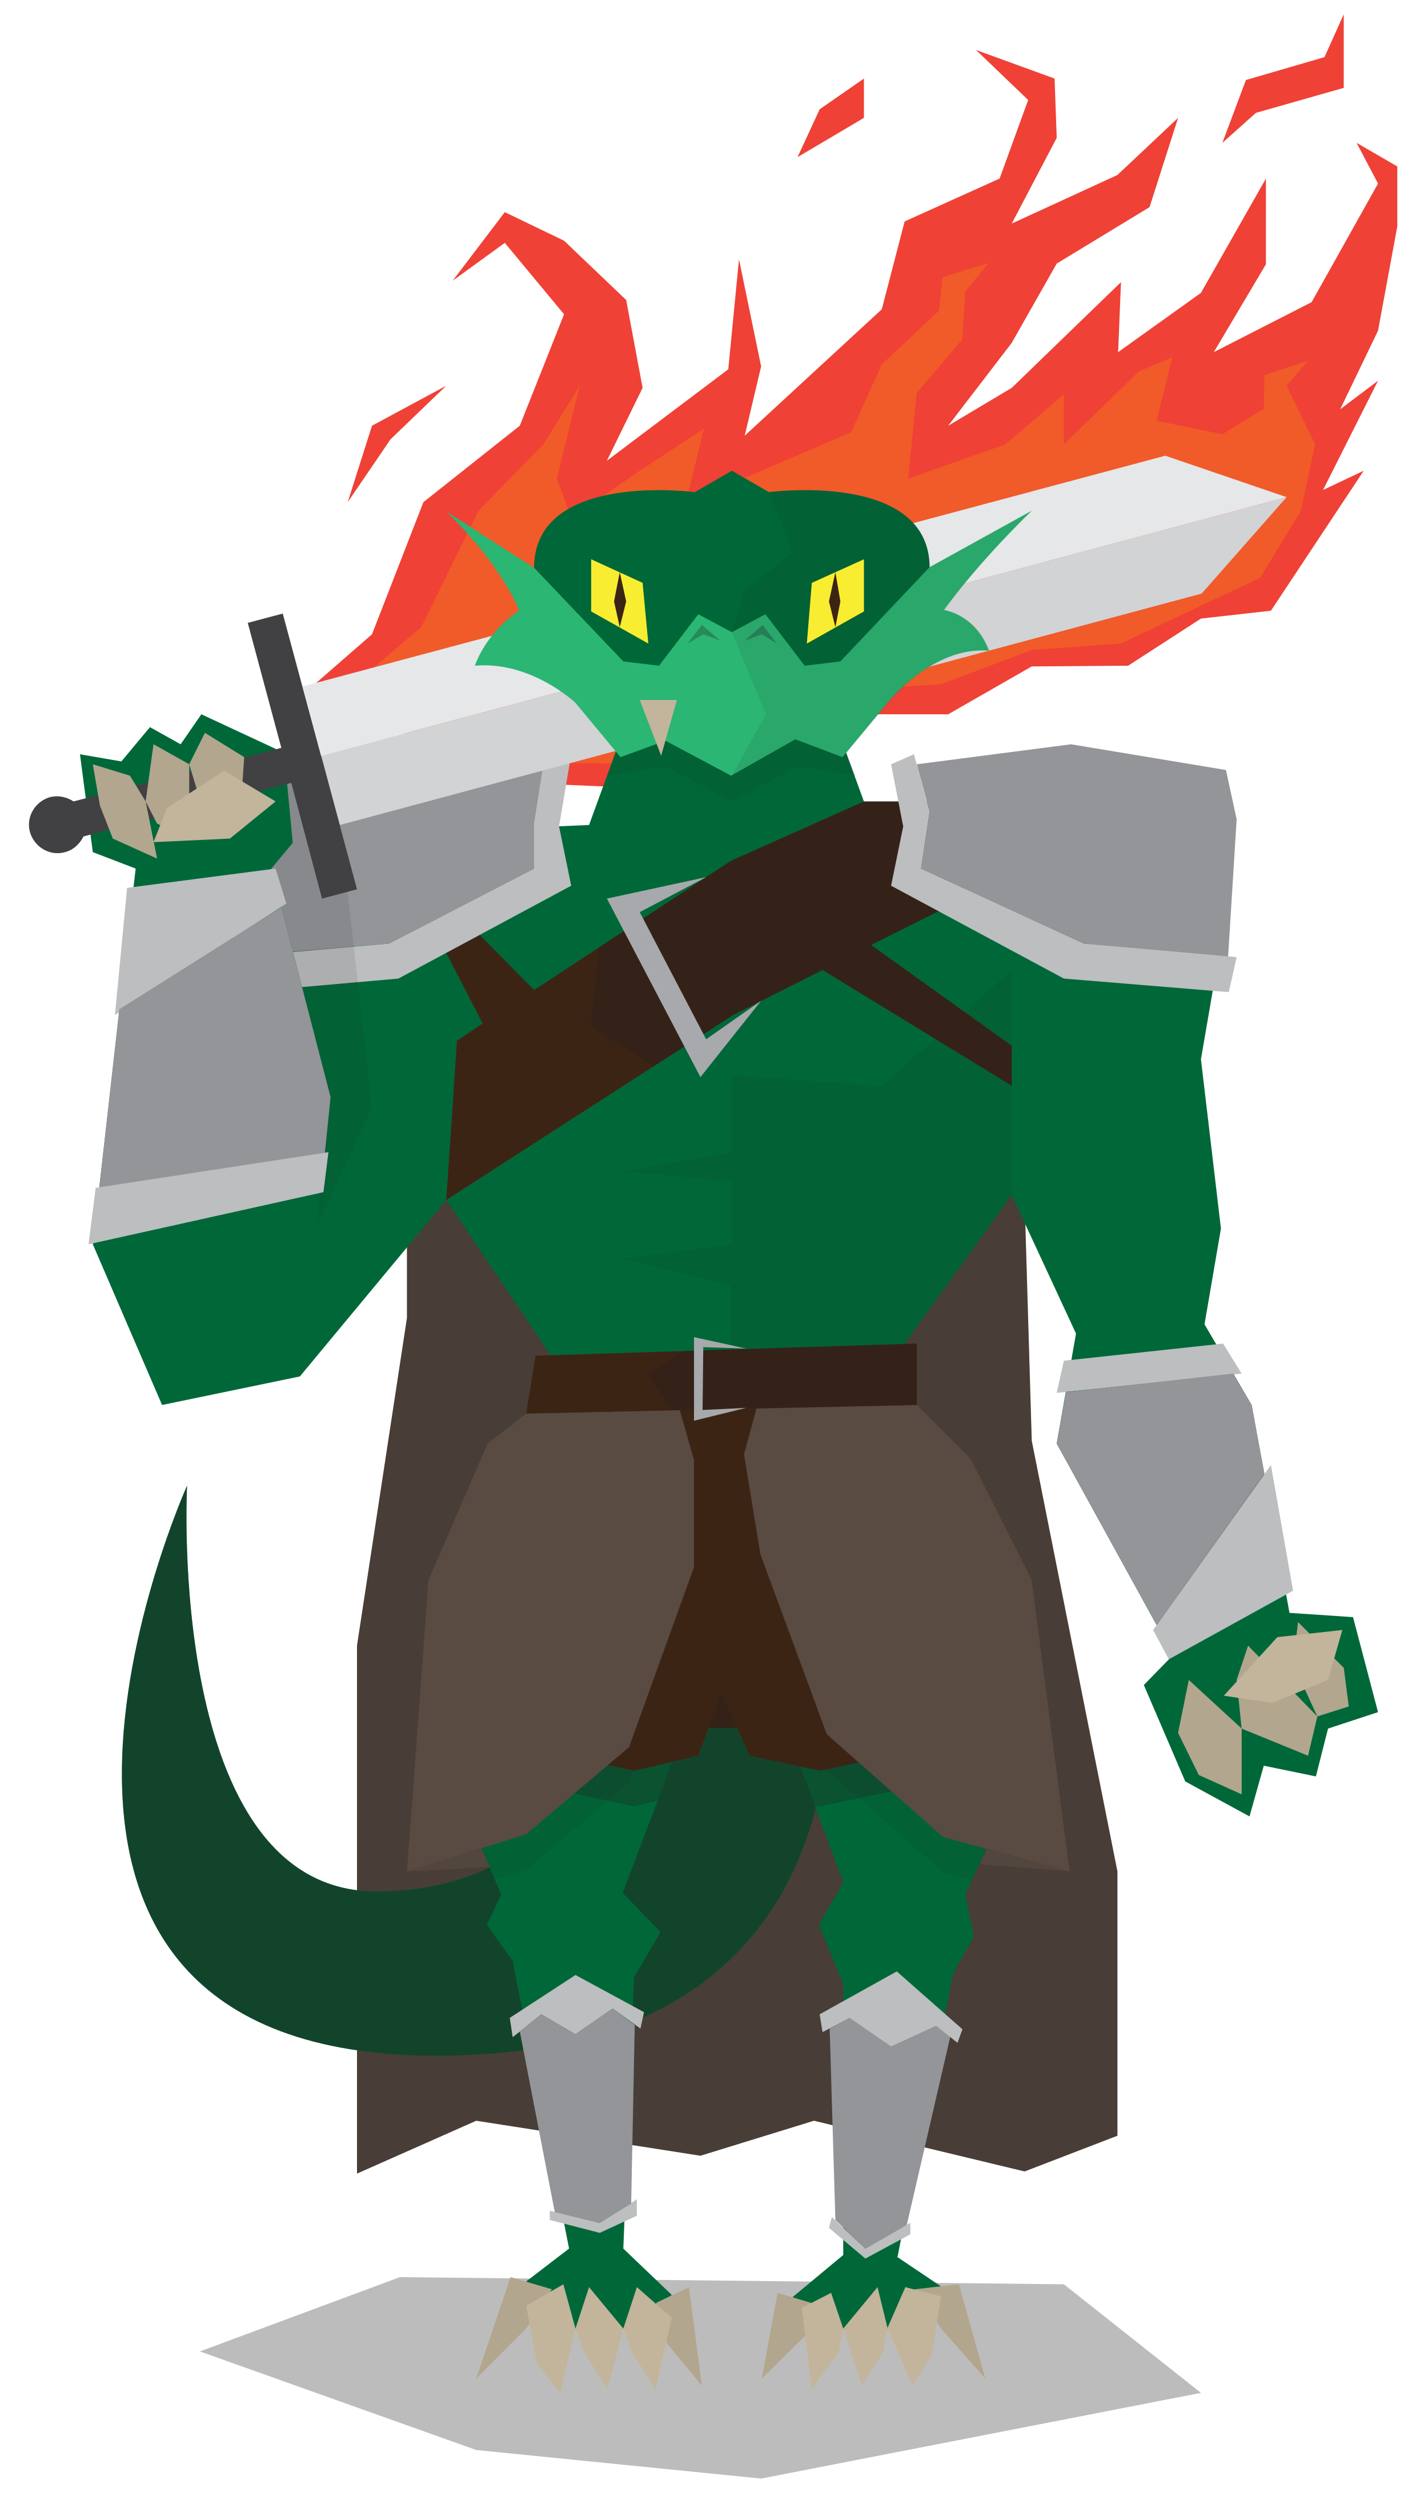 <?xml version="1.0" encoding="utf-8"?>
<!-- Generator: Adobe Illustrator 18.1.1, SVG Export Plug-In . SVG Version: 6.00 Build 0)  -->
<svg version="1.1" xmlns="http://www.w3.org/2000/svg" xmlns:xlink="http://www.w3.org/1999/xlink" x="0px" y="0px"
	 viewBox="0 0 200 350" enable-background="new 0 0 200 350" xml:space="preserve">
<g id="Kizze">
</g>
<g id="Squallo">
</g>
<g id="Crunch">
	<polygon id="Shadow" opacity="0.3" fill="#231F20" points="149,319.8 56,318.8 28,329.2 66.7,343 106.6,347 168.2,335 	"/>
	<polygon fill="#594A42" points="156.5,299 143.5,304 114,296.9 98.1,301.8 66.7,296.9 50,304.3 50,230.4 57,184.5 57,112.2 
		102.1,125.8 141.7,107 144.5,201.7 156.5,262 	"/>
	<polygon opacity="0.3" fill="#231F20" points="156.5,299 143.5,304 114,296.9 98.1,301.8 66.7,296.9 50,304.3 50,230.4 57,184.5 
		57,112.2 102.1,125.8 141.7,107 144.5,201.7 156.5,262 	"/>
	<g id="Tail_2_">
		<g id="Tail">
			<path fill="#006838" d="M114.8,220.3c0,0,15.8,67.5-53.6,67.5c-71,0-35-79.8-35-79.8s-3,56.8,26.5,56.8
				c37.2,0,38.4-44.7,38.4-44.7L114.8,220.3z"/>
		</g>
		<g id="Tail_1_" opacity="0.5">
			<path fill="#231F20" d="M114.8,220.3c0,0,15.8,67.5-53.6,67.5c-71,0-35-79.8-35-79.8s-3,56.8,26.5,56.8
				c37.2,0,38.4-44.7,38.4-44.7L114.8,220.3z"/>
		</g>
	</g>
	<g id="Fire">
		<polygon fill="#EF4136" points="42.8,96.9 52.1,88.8 59.3,70.3 72.8,59.6 79,44 70.7,34 63.4,39.3 70.7,29.7 79,33.7 87.7,42 
			90,54.3 85,64.5 102,51.7 103.5,36.3 106.6,51.3 104.3,61 123.5,43.3 126.7,31 140,25 144,14 136.7,7 147.7,11 148,19.3 
			141.7,31.3 156.5,24.5 165,16.5 161,29 148,36.9 141.7,48 132.8,59.6 141.7,54.3 157,39.5 156.6,49.3 168.2,41 177.3,25 177.3,37 
			170,49.3 183.7,42.3 193,25.7 190,20 195.7,23.3 195.7,31.7 193,46.3 187.7,57.3 193,53.3 185.3,68.6 191,65.9 178,85.5 
			168.2,86.6 158,93.2 144.5,93.3 132.8,100 111.7,100 100.9,110.8 72.8,109.6 		"/>
		<polygon fill="#F15A29" points="48.7,96.5 59,87.8 67,71.5 76.1,62.2 81.2,54 78,67 80,72.5 89.6,65.9 98.6,60 95.8,71.5 
			104.3,66.9 119.2,60.5 123.5,51 131.5,43.5 132,38.8 138.5,36.8 135.2,40.8 134.8,47.5 128.4,55 127.2,67 140.8,62.2 149,55.2 
			149,62.2 159.5,52 164.2,50 162,58.9 171.2,60.8 177,57.2 177.1,52.5 183.2,50.5 180.2,54 184.2,62.2 182.2,71.5 176.5,80.9 
			168.2,84.8 157,90.1 144.5,91 131.8,95.8 111.3,97 100.9,107 73,106.8 		"/>
		<polygon fill="#EF4136" points="121,11 114.8,15.3 111.7,22 121,16.5 		"/>
		<polygon fill="#EF4136" points="171.2,20 174.5,11.2 185.5,8 188.2,2 188.2,12.3 175.9,15.8 		"/>
		<polygon fill="#EF4136" points="48.7,70.3 52.1,59.6 62.5,54 54.7,61.5 		"/>
	</g>
	<g id="Body">
		<polygon fill="#006838" points="122.2,115.5 117.2,101.8 87.5,101.8 82.5,115.5 43,117.2 36.6,165.1 42,192.7 62.5,168 77.3,190 
			77.3,195 68.3,202.1 62.5,221.2 59.5,240.5 70.2,265.2 68.2,269.5 71.8,274.5 79.7,314.8 73.7,319.4 80.6,326 87.3,326 
			94.1,321.3 87.3,314.8 88.8,276.8 92.5,270.5 87.2,265 94.5,245.8 92.2,233.5 112.5,233.5 111,244.5 118.1,263.5 114.7,269.5 
			118.1,277.8 118.1,315.7 111,321.6 118.1,326 124.8,326 131.8,320.1 125.7,316 133.5,276.3 136.4,271.1 135.2,265.2 146,242 
			143.2,222.8 136,204.3 126.7,195 126.7,188.1 141.7,167.3 150.7,186.7 148,202.1 164.3,231.7 160.2,235.9 166,249.4 175,254.3 
			177,247.2 184.3,248.7 186,242 193,239.7 189.5,226.4 180.6,225.8 175.3,196.7 168.7,185.4 171,172 168.2,148.3 170.3,136.1 
			163.8,119.2 		"/>
		<polygon opacity="0.1" fill="#231F20" points="102.3,195 126.7,195 126.7,188.1 141.7,167.3 141.7,152 141.7,135.8 123.5,152 
			102.4,150.5 102.4,161.3 87.2,164 102.4,165.4 102.4,174.2 87.2,176.2 102.3,180 		"/>
	</g>
	<g id="Left_Foot_Claws_1_">
		<polygon fill="#C2B59B" points="77.3,320.5 71.5,318.8 66.7,333 73.7,326 		"/>
		<polygon fill="#C2B59B" points="91.8,326.1 98.3,334 96.5,320.2 91.9,322.4 		"/>
		<polygon opacity="0.1" fill="#231F20" points="77.3,320.5 71.5,318.8 66.7,333 73.7,326 		"/>
		<polygon opacity="0.1" fill="#231F20" points="91.8,326.1 98.3,334 96.5,320.2 91.9,322.4 		"/>
		<polygon fill="#C2B59B" points="78.9,319.8 73.7,322.8 75.2,331 78.5,335 80.6,326 		"/>
		<polygon fill="#C2B59B" points="89.2,320.2 87.3,326 88.5,329.3 91.8,334.5 94.1,324.5 		"/>
		<polygon fill="#C2B59B" points="82.5,320.2 80.6,326 81.8,329.3 85.1,334.5 87.3,326 		"/>
	</g>
	<g id="Left_Foot_Claws">
		<polygon fill="#C2B59B" points="128.1,320.5 134.3,319.8 138,333 131.8,326 		"/>
		<polygon fill="#C2B59B" points="113.7,326.1 106.7,333 108.9,321 113.6,322.4 		"/>
		<polygon opacity="0.1" fill="#231F20" points="128.1,320.5 134.3,319.8 138,333 131.8,326 		"/>
		<polygon opacity="0.1" fill="#231F20" points="113.7,326.1 106.7,333 108.9,321 113.6,322.4 		"/>
		<polygon fill="#C2B59B" points="126.8,320.2 131.8,321.5 130.5,329.7 127.8,334 124.3,325.9 		"/>
		<polygon fill="#C2B59B" points="116.4,321 118.1,326 117.5,329.3 113.7,334.5 112.3,323.1 		"/>
		<polygon fill="#C2B59B" points="122.9,320.2 124.3,325.9 123.7,329.3 120.7,334 118.1,326 		"/>
	</g>
	<g id="Left_Hand_Claws">
		<polygon fill="#C2B59B" points="173.9,251.2 167.9,248.5 165,242.6 166.5,235.2 173.9,242 		"/>
		<polygon fill="#C2B59B" points="188.9,238.9 184.5,240.3 181.1,232.9 181.8,227.1 188.2,233.5 		"/>
		<polygon fill="#C2B59B" points="183.2,245.8 173.9,242 173.2,235.2 174.8,230.4 184.5,240.3 		"/>
		<polygon opacity="0.1" fill="#231F20" points="173.9,251.2 167.9,248.5 165,242.6 166.5,235.2 173.9,242 		"/>
		<polygon opacity="0.1" fill="#231F20" points="188.9,238.9 184.5,240.3 181.1,232.9 181.8,227.1 188.2,233.5 		"/>
		<polygon opacity="0.1" fill="#231F20" points="183.2,245.8 173.9,242 173.2,235.2 174.8,230.4 184.5,240.3 		"/>
		<polygon fill="#C2B59B" points="186,235.2 178.2,238.4 171.4,237.4 178.9,229.2 188,228.2 		"/>
	</g>
	<g id="Harness">
		<polygon fill="#3C2415" points="64,145.7 62.5,168 102.7,142.1 115.2,135.8 141.7,152 141.7,146.4 122,132.3 134,126.3 
			141.7,112.2 121,112.2 102.4,120.5 74.8,138.6 67.2,130.9 62.5,133.4 67.6,143.3 		"/>
		<polygon opacity="0.3" fill="#231F20" points="102.7,142.1 115.2,135.8 141.7,152 141.7,146.4 122,132.3 134,126.3 141.7,112.2 
			121,112.2 102.4,120.5 83.9,132.6 82.7,143.7 91.5,149.3 		"/>
		<polygon fill="#A7A9AC" points="98.9,122.8 89.6,127.7 98.9,145.5 106.6,140.1 98.1,150.8 85,125.8 		"/>
	</g>
	<g id="Left_Pauldron">
		<polygon fill="#939598" points="172,134 151.8,132.1 129,121.6 130.2,113.6 128.4,107 150,104.2 171.7,107.8 173.2,114.7 		"/>
		<polygon fill="#BCBEC0" points="172.1,138.9 149,137 124.8,124 126.5,115.7 124.8,107 128,105.6 130.2,113.6 129,121.6 
			151.8,132.1 173.2,134 		"/>
	</g>
	<g id="Right_Pauldron">
		<polygon fill="#939598" points="34.2,133.8 54.5,132.1 74.8,121.6 74.8,115.5 76.1,107.2 54.8,104.2 33.1,107.8 31.6,114.7 		"/>
		<polygon fill="#BCBEC0" points="33.1,139 55.8,137 80,124 78.3,115.7 80,105.6 76.3,105.6 74.8,115.5 74.8,121.6 54.5,132.1 
			32.8,134 		"/>
	</g>
	<g id="Right_Arm_1_">
		<polygon opacity="0.1" fill="#231F20" points="44.1,153.6 41.3,178.5 52.1,155 46.5,105.6 33.5,108.6 		"/>
		<polygon id="Right_Arm" fill="#006838" points="13,174.2 22.7,196.7 42,192.7 46.3,153.6 38,121.6 41,118 39.8,105.4 28.2,100 
			25.3,104.2 21,101.8 17,106.6 11.2,105.6 13,119.3 19,121.6 		"/>
	</g>
	<g id="Sword">
		<polygon fill="#D1D3D4" points="45,105.8 47.6,115.5 168.3,83.1 180.2,69.6 		"/>
		<polygon fill="#E6E7E8" points="42.4,96.1 45,105.8 180.2,69.6 163.2,63.8 		"/>
		<path fill="#414042" d="M34.7,87.2l4.9-1.3L50,124.5l-4.9,1.3l-4.3-16.2l-29.1,7.5c-0.5,1-1.4,1.9-2.6,2.2
			c-2.1,0.6-4.3-0.7-4.9-2.8c-0.6-2.1,0.7-4.3,2.8-4.9c1.2-0.3,2.4,0,3.3,0.6l29.1-7.5L34.7,87.2z"/>
	</g>
	<g id="Right_Hand_Claws">
		<polygon fill="#C2B59B" points="13,107 14,112.8 15.8,117.4 22,120.2 20.4,112.2 18.2,108.6 		"/>
		<polygon opacity="0.1" fill="#231F20" points="13,107 14,112.8 15.8,117.4 22,120.2 20.4,112.2 18.2,108.6 		"/>
		<polygon fill="#C2B59B" points="28.7,102.6 26.5,107 28.2,112.6 33.5,116.3 34.2,106 		"/>
		<polygon fill="#C2B59B" points="21.5,104.2 20.4,112.2 22,115.3 26.5,117.4 26.5,107 		"/>
		<polygon opacity="0.1" fill="#231F20" points="28.7,102.6 26.5,107 28.2,112.6 33.5,116.3 34.2,106 		"/>
		<polygon opacity="0.1" fill="#231F20" points="21.5,104.2 20.4,112.2 22,115.3 26.5,117.4 26.5,107 		"/>
		<polygon fill="#C2B59B" points="31.4,107.9 23.4,113.1 21.5,117.9 32.2,117.4 38.6,112.2 		"/>
	</g>
	<g id="Right_Bracer">
		<polygon fill="#BCBEC0" points="17.8,124.3 38.6,121.6 40.1,126.5 16.1,142.1 		"/>
		<polygon fill="#939598" points="16.7,141.3 13.9,166.3 45.5,161.4 46.3,153.6 39.4,127 		"/>
		<polygon fill="#BCBEC0" points="12.4,174.2 45.3,166.9 46,161.3 13.4,166.3 		"/>
	</g>
	<g id="Left_Bracer">
		<polygon fill="#BCBEC0" points="149,190.5 171.3,188.1 173.9,192.3 148,195 		"/>
		<polygon fill="#BCBEC0" points="181.1,222.7 163.7,232.3 161.5,228.2 178,205.1 		"/>
		<polygon fill="#939598" points="149.3,194.9 148,202.1 162,227.5 177.1,206.3 175.3,196.7 172.7,192.3 		"/>
	</g>
	<g id="Head">
		<polygon opacity="0.1" fill="#231F20" points="119.8,108.6 111.7,107.3 102.5,112.2 93.2,107.3 85,108.6 87.5,101.8 117.2,101.8 
					"/>
		<path fill="#006838" d="M107.7,68.9l-5.2-3l-5.2,3c0,0-22.5-3-22.5,10.6l12.5,13.2l5,0.6l5.5-7.2l4.7,2.5l4.7-2.5l5.5,7.2l5-0.6
			l12.5-13.2C130.2,65.9,107.7,68.9,107.7,68.9z"/>
		<path opacity="0.1" fill="#231F20" d="M107.7,68.9l3.3,8.4l-6.7,5.3l-1.8,5.9L97.8,86l4.7,2.5l4.7-2.5l5.5,7.2l5-0.6l12.5-13.2
			C130.2,65.9,107.7,68.9,107.7,68.9z"/>
		<path fill="#2BB673" d="M144.5,71.5l-14.3,7.9l-12.5,13.2l-5,0.6l-5.5-7.2l-4.7,2.5L97.8,86l-5.5,7.2l-5-0.6L74.8,79.5l-12.3-7.9
			c8.1,7.9,10.2,13.9,10.2,13.9s-4.3,2.6-6.2,7.7c7.9-0.7,14.1,5.2,14.1,5.2l6.3,7.6l6.3-2.3l9.2,4.9l9-5.1l6.6,2.5l6.3-7.6
			c0,0,6.3-8,14.2-7.3c-1.9-5.1-6.3-5.7-6.3-5.7S136.4,79.4,144.5,71.5z"/>
		<path opacity="0.1" fill="#231F20" d="M144.5,71.5l-14.3,7.9l-12.5,13.2l-5,0.6l-5.5-7.2l-4.7,2.5l4.8,11.5l-4.8,8.6l9-5.1
			l6.6,2.5l6.3-7.6c0,0,6.3-8,14.2-7.3c-1.9-5.1-6.3-5.7-6.3-5.7S136.4,79.4,144.5,71.5z"/>
		<polygon opacity="0.3" fill="#231F20" points="96.3,90.1 98.3,87.5 100.9,89.7 98.5,88.8 		"/>
		<polygon opacity="0.3" fill="#231F20" points="108.8,90.1 106.8,87.5 104.3,89.7 106.7,88.8 		"/>
		<polygon fill="#F9ED32" points="82.8,78.3 90,81.6 90.8,90.1 82.8,85.6 		"/>
		<polygon fill="#3C2415" points="86.8,80.1 87.7,84.2 86.8,87.8 86,84.2 		"/>
		<polygon fill="#F9ED32" points="121,78.3 113.7,81.6 113,90.1 121,85.6 		"/>
		<polygon fill="#3C2415" points="117,80.1 116.1,84.2 117,87.8 117.7,84.2 		"/>
		<polygon fill="#C2B59B" points="89.6,98 94.8,98 92.6,105.8 		"/>
	</g>
	<g id="Pants">
		<polygon opacity="0.1" fill="#231F20" points="138.2,258.9 144.5,226.2 136,209.3 128.4,201.7 106,202 104.2,208.6 106.5,222.6 
			115.8,247.8 132.1,262.2 136.1,263.3 		"/>
		<polygon opacity="0.1" fill="#231F20" points="73.7,202.9 68.3,207.1 60,226.2 67.4,258.7 69.3,263.1 73.7,261.8 88.1,249.6 
			97.2,224.4 97.2,209.4 95.2,202.4 		"/>
		<polygon opacity="0.3" fill="#231F20" points="85.1,202.6 79,250.8 88.8,252.9 92.1,252.1 94.2,246.7 101.2,227.4 112,247.3 
			114.1,252.9 114.8,252.9 124.8,250.8 117.5,201.7 		"/>
		<polygon fill="#3C2415" points="97.6,241.9 105.4,241.9 100.9,233.1 		"/>
		<polygon opacity="0.3" fill="#231F20" points="97.6,241.9 105.4,241.9 100.9,233.1 		"/>
		<polygon fill="#3C2415" points="85.1,197.6 79,245.8 88.8,247.9 97.8,245.8 101,237 105,245.8 114.8,247.9 124.8,245.8 
			117.5,196.7 		"/>
		<polygon fill="#594A42" points="73.7,197.9 68.3,202.1 60,221.2 57,262 73.7,256.8 88.1,244.6 97.2,219.4 97.2,204.4 95.2,197.4 
					"/>
		<polygon fill="#594A42" points="149.8,262 144.5,221.2 136,204.3 128.4,196.7 106,197 104.2,203.6 106.5,217.6 115.8,242.8 
			132.1,257.2 		"/>
		<polygon fill="#594A42" points="57,262 68.6,261.4 67.4,258.7 		"/>
		<polygon opacity="0.1" fill="#231F20" points="57,262 68.6,261.4 67.4,258.7 		"/>
		<polygon fill="#594A42" points="149.8,262 138.2,258.9 137.2,261 		"/>
		<polygon opacity="0.1" fill="#231F20" points="149.8,262 138.2,258.9 137.2,261 		"/>
	</g>
	<g id="Belt">
		<polygon fill="#3C2415" points="75,189.8 128.4,188.1 128.4,196.7 73.7,197.9 		"/>
		<polygon opacity="0.3" fill="#231F20" points="95.8,189.1 128.4,188.1 128.4,196.7 93.9,197.4 90.8,192.3 		"/>
		<polygon fill="#A7A9AC" points="104.5,188.8 98.5,188.6 98.4,197.4 104.5,197.1 97.2,198.9 97.2,187.2 		"/>
	</g>
	<g id="Left_Greaves">
		<polygon fill="#939598" points="125.5,279 116.2,284 117,310.8 121.2,314.8 127,311.5 133.1,285.1 		"/>
		<polygon fill="#BCBEC0" points="125.6,276 134.8,284.1 134.1,286 131.1,283.6 124.8,286.5 119,282.5 115.2,284.5 114.8,282 		"/>
		<polygon fill="#BCBEC0" points="116.5,310.4 121.2,314.8 127.5,311.2 127.5,312.8 121.2,316.2 116.1,311.9 		"/>
	</g>
	<g id="Right_Greaves">
		<polygon fill="#BCBEC0" points="80.6,276.5 71.4,282.5 71.8,285.2 73.6,283.8 75.8,282 80.6,284.8 85.8,281.2 89.7,284 
			90.2,281.7 		"/>
		<polygon fill="#BCBEC0" points="77,310.8 84,312.6 89.2,310.2 89.2,307.9 84,311.2 77,309.5 		"/>
		<polygon fill="#939598" points="72.8,284.4 75.8,282 80.6,284.8 85.8,281.2 88.9,283.5 88.4,308.5 84,311.2 77.7,309.7 		"/>
	</g>
</g>
<g id="Monk">
</g>
<g id="DM">
</g>
</svg>
